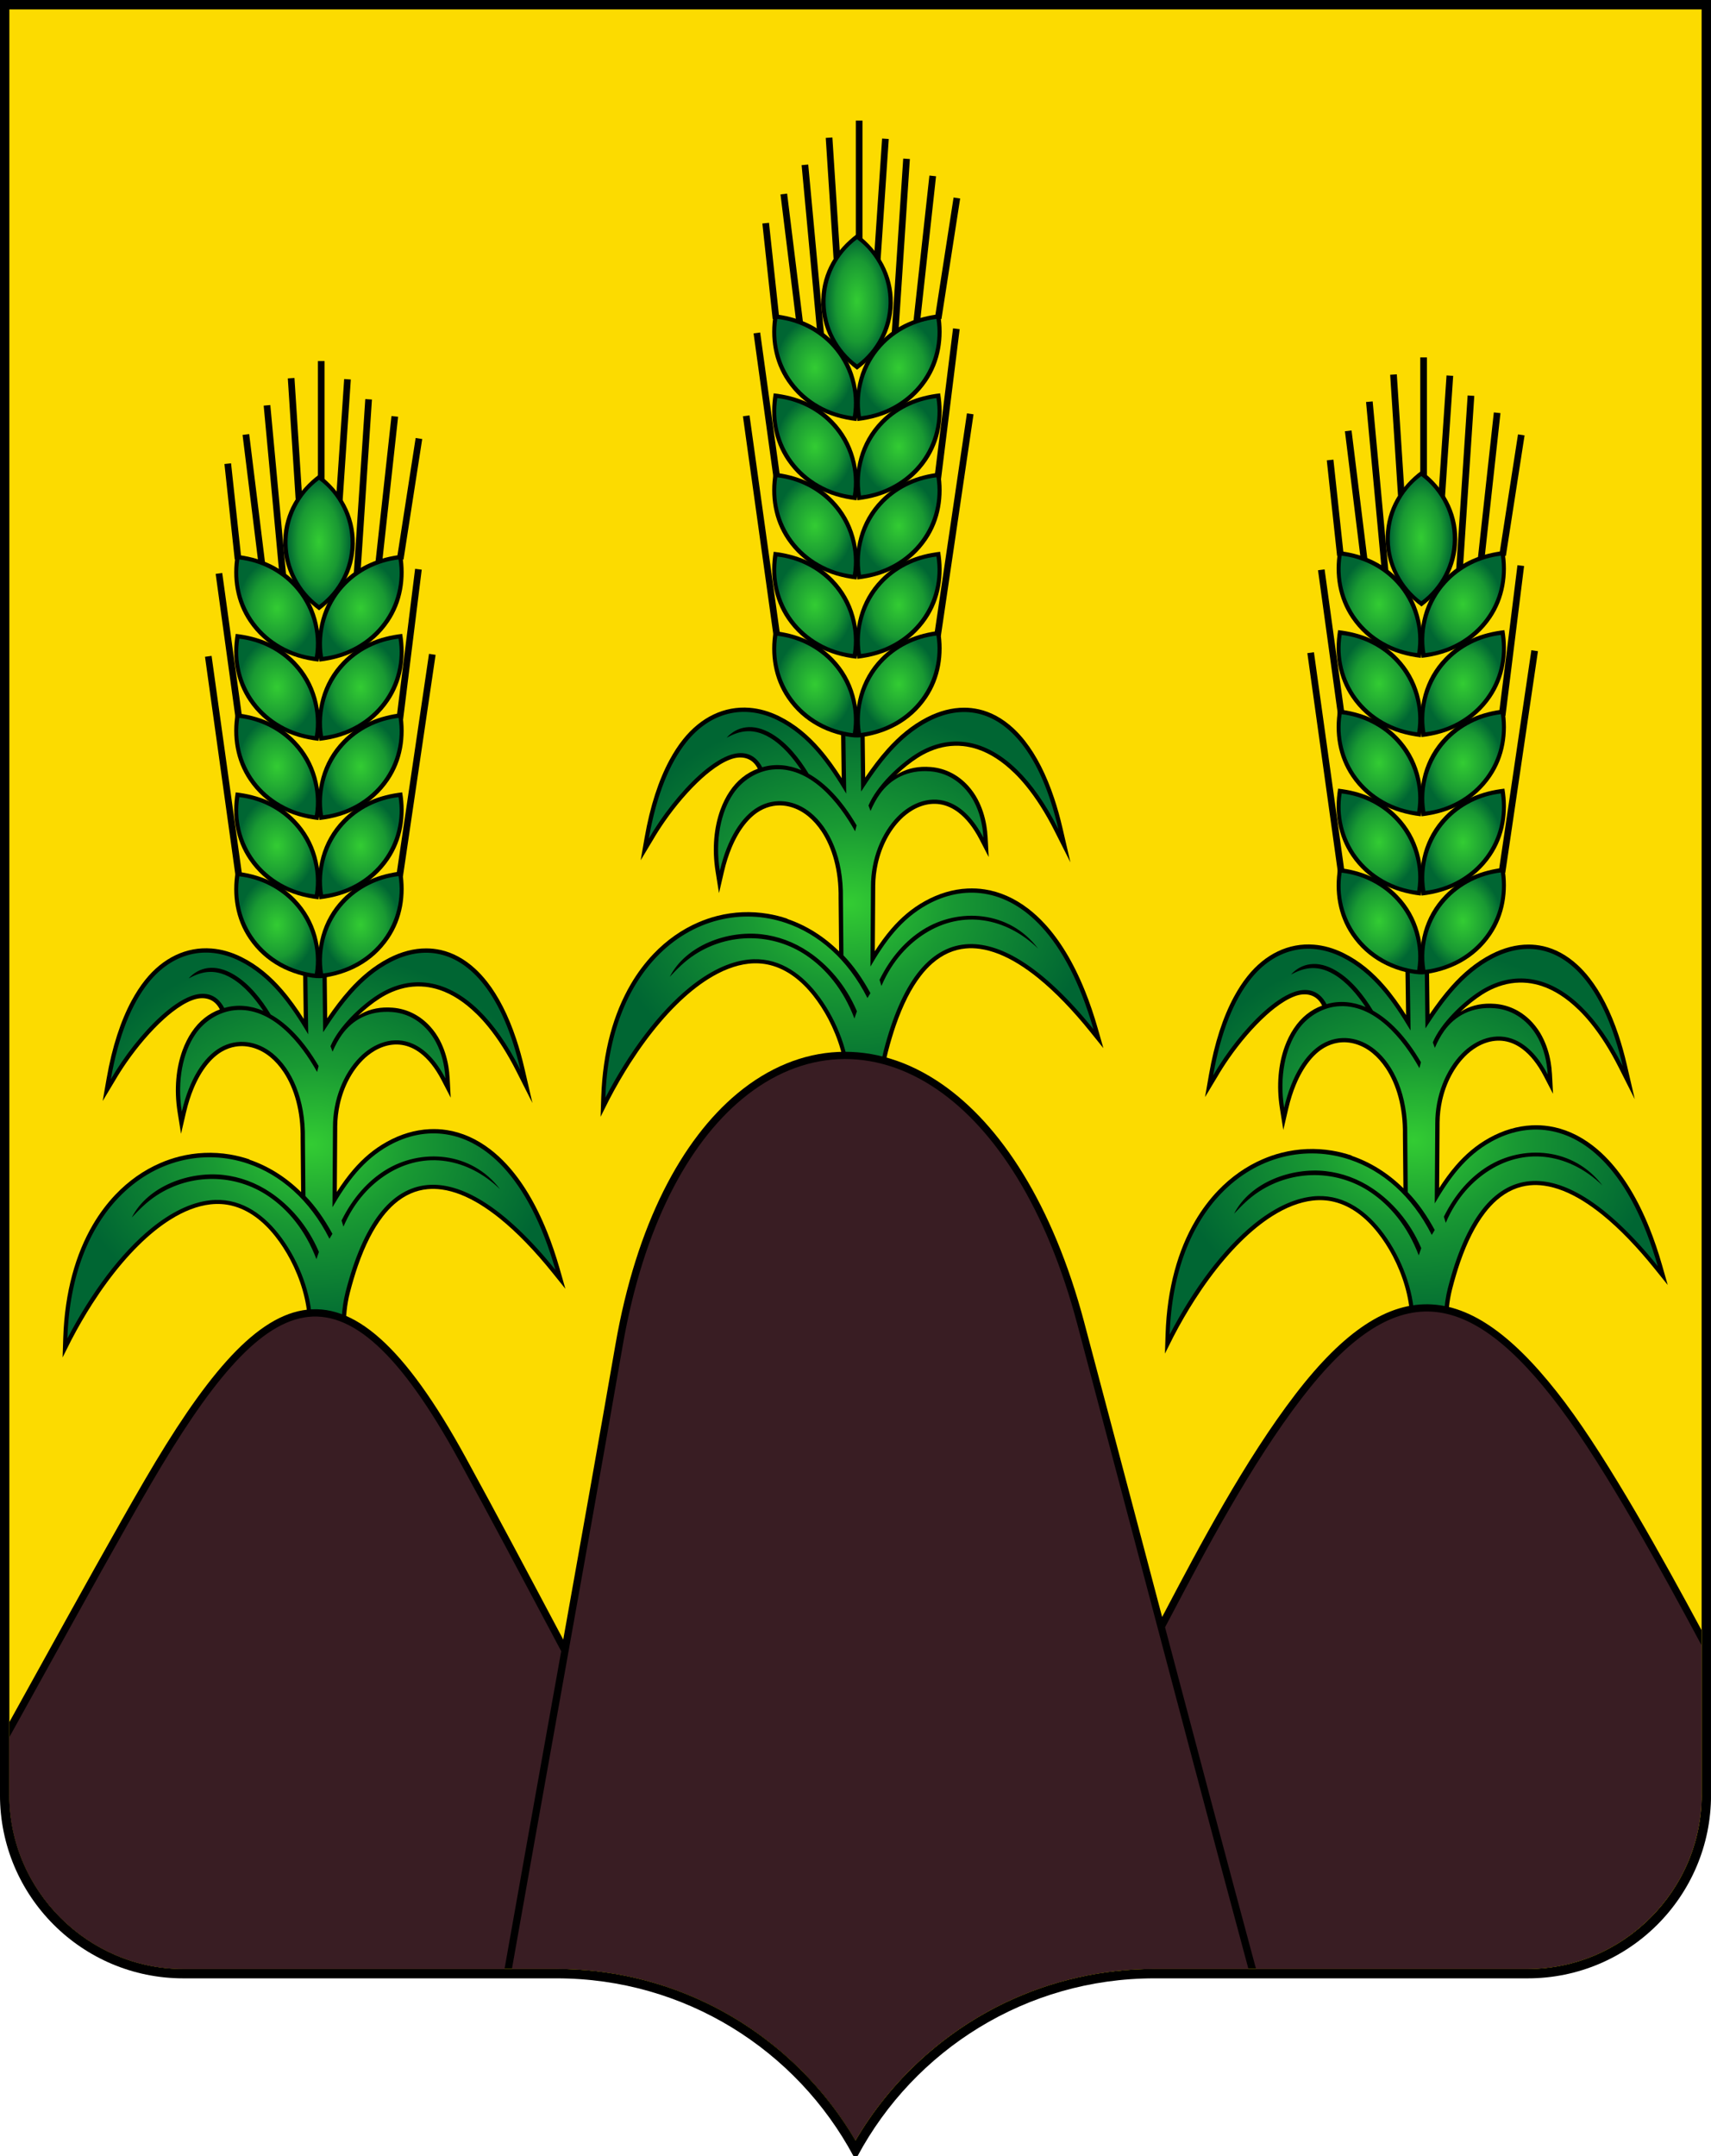 <svg xmlns="http://www.w3.org/2000/svg" xmlns:xlink="http://www.w3.org/1999/xlink" width="300" height="378" viewBox="0 0 84.667 106.68" fill-rule="evenodd"><defs><radialGradient xlink:href="#1" id="Q" gradientUnits="userSpaceOnUse" gradientTransform="matrix(1.02 0 0 .806-64.776-67.759)" cx="104.7" cy="139.54" r="11.838"/><radialGradient xlink:href="#0" id="P" gradientUnits="userSpaceOnUse" gradientTransform="matrix(1.02 0 0 2.025-64.776-220.14)" cx="78.978" cy="121.94" r="1.529"/><radialGradient xlink:href="#0" id="b" gradientUnits="userSpaceOnUse" gradientTransform="matrix(1.02 0 0 2.025-64.776-208.39)" cx="105.08" cy="110.26" r="1.529"/><radialGradient xlink:href="#0" id="O" gradientUnits="userSpaceOnUse" gradientTransform="matrix(1.02 0 0 1.278-64.776-133.82)" cx="81" cy="140.51" r="1.885"/><radialGradient xlink:href="#0" id="N" gradientUnits="userSpaceOnUse" gradientTransform="matrix(1.02 0 0 1.278-64.776-133.82)" cx="76.941" cy="140.52" r="1.885"/><radialGradient xlink:href="#0" id="K" gradientUnits="userSpaceOnUse" gradientTransform="matrix(1.02 0 0 1.278-64.776-130.83)" cx="76.941" cy="128.98" r="1.885"/><radialGradient xlink:href="#0" id="M" gradientUnits="userSpaceOnUse" gradientTransform="matrix(1.02 0 0 1.278-64.776-129.84)" cx="76.941" cy="125.14" r="1.885"/><radialGradient xlink:href="#0" id="L" gradientUnits="userSpaceOnUse" gradientTransform="matrix(1.02 0 0 1.278-64.776-129.84)" cx="81" cy="125.14" r="1.885"/><radialGradient xlink:href="#0" id="R" gradientUnits="userSpaceOnUse" gradientTransform="matrix(1.02 0 0 1.278-64.776-129.8)" cx="107.1" cy="124.99" r="1.885"/><radialGradient xlink:href="#0" id="S" gradientUnits="userSpaceOnUse" gradientTransform="matrix(1.02 0 0 1.278-64.776-129.8)" cx="103.04" cy="124.99" r="1.885"/><radialGradient xlink:href="#0" id="Y" gradientUnits="userSpaceOnUse" gradientTransform="matrix(1.02 0 0 1.278-64.776-126.81)" cx="103.04" cy="113.46" r="1.885"/><radialGradient xlink:href="#0" id="a" gradientUnits="userSpaceOnUse" gradientTransform="matrix(1.02 0 0 1.278-64.776-130.79)" cx="107.1" cy="128.83" r="1.885"/><radialGradient xlink:href="#0" id="Z" gradientUnits="userSpaceOnUse" gradientTransform="matrix(1.02 0 0 1.278-64.776-130.79)" cx="103.04" cy="128.84" r="1.885"/><radialGradient xlink:href="#0" id="X" gradientUnits="userSpaceOnUse" gradientTransform="matrix(1.02 0 0 1.278-64.776-126.81)" cx="107.1" cy="113.46" r="1.885"/><radialGradient xlink:href="#0" id="W" gradientUnits="userSpaceOnUse" gradientTransform="matrix(1.02 0 0 1.278-64.776-127.81)" cx="103.04" cy="117.3" r="1.885"/><radialGradient xlink:href="#0" id="T" gradientUnits="userSpaceOnUse" gradientTransform="matrix(1.02 0 0 1.278-64.776-128.8)" cx="107.1" cy="121.15" r="1.885"/><radialGradient xlink:href="#0" id="V" gradientUnits="userSpaceOnUse" gradientTransform="matrix(1.02 0 0 1.278-64.776-127.81)" cx="107.1" cy="117.3" r="1.885"/><radialGradient xlink:href="#0" id="U" gradientUnits="userSpaceOnUse" gradientTransform="matrix(1.02 0 0 1.278-64.776-128.81)" cx="103.04" cy="121.15" r="1.885"/><radialGradient xlink:href="#0" id="J" gradientUnits="userSpaceOnUse" gradientTransform="matrix(1.02 0 0 1.278-64.776-130.83)" cx="81" cy="128.98" r="1.885"/><radialGradient xlink:href="#0" id="I" gradientUnits="userSpaceOnUse" gradientTransform="matrix(1.02 0 0 1.278-64.776-131.83)" cx="76.941" cy="132.83" r="1.885"/><radialGradient xlink:href="#0" id="5" gradientUnits="userSpaceOnUse" gradientTransform="matrix(1.02 0 0 1.278-64.776-131.78)" cx="134.48" cy="132.65" r="1.885"/><radialGradient xlink:href="#0" id="7" gradientUnits="userSpaceOnUse" gradientTransform="matrix(1.02 0 0 1.278-64.776-130.78)" cx="134.48" cy="128.8" r="1.885"/><radialGradient xlink:href="#0" id="6" gradientUnits="userSpaceOnUse" gradientTransform="matrix(1.02 0 0 1.278-64.776-131.78)" cx="130.41" cy="132.65" r="1.885"/><radialGradient xlink:href="#0" id="4" gradientUnits="userSpaceOnUse" gradientTransform="matrix(1.02 0 0 1.278-64.776-132.77)" cx="130.41" cy="136.49" r="1.885"/><radialGradient xlink:href="#0" id="3" gradientUnits="userSpaceOnUse" gradientTransform="matrix(1.02 0 0 1.278-64.776-132.77)" cx="134.48" cy="136.49" r="1.885"/><radialGradient id="0" gradientUnits="userSpaceOnUse" cx="107.17" cy="128.83" r="5.03"><stop stop-color="#3c3"/><stop offset=".659" stop-color="#199933"/><stop offset="1" stop-color="#063"/></radialGradient><radialGradient xlink:href="#1" id="2" gradientUnits="userSpaceOnUse" gradientTransform="matrix(1.02 0 0 .806-64.776-65.31)" cx="132.08" cy="151.04" r="11.838"/><radialGradient id="1" gradientUnits="userSpaceOnUse" cx="105.18" cy="139.53" r="18.06"><stop stop-color="#3c3"/><stop offset=".412" stop-color="#199933"/><stop offset="1" stop-color="#063"/></radialGradient><radialGradient xlink:href="#0" id="8" gradientUnits="userSpaceOnUse" gradientTransform="matrix(1.02 0 0 1.278-64.776-130.78)" cx="130.41" cy="128.8" r="1.885"/><radialGradient xlink:href="#0" id="9" gradientUnits="userSpaceOnUse" gradientTransform="matrix(1.02 0 0 1.278-64.776-129.79)" cx="134.48" cy="124.95" r="1.885"/><radialGradient xlink:href="#0" id="F" gradientUnits="userSpaceOnUse" gradientTransform="matrix(1.02 0 0 1.278-64.776-132.82)" cx="81" cy="136.67" r="1.885"/><radialGradient xlink:href="#0" id="H" gradientUnits="userSpaceOnUse" gradientTransform="matrix(1.02 0 0 1.278-64.776-131.83)" cx="81" cy="132.83" r="1.885"/><radialGradient xlink:href="#0" id="G" gradientUnits="userSpaceOnUse" gradientTransform="matrix(1.02 0 0 1.278-64.776-132.82)" cx="76.941" cy="136.67" r="1.885"/><radialGradient xlink:href="#1" id="E" gradientUnits="userSpaceOnUse" gradientTransform="matrix(1.02 0 0 .806-64.776-65.27)" cx="78.61" cy="151.22" r="11.838"/><radialGradient xlink:href="#0" id="D" gradientUnits="userSpaceOnUse" gradientTransform="matrix(1.02 0 0 2.025-64.776-219.96)" cx="132.45" cy="121.76" r="1.529"/><radialGradient xlink:href="#0" id="A" gradientUnits="userSpaceOnUse" gradientTransform="matrix(1.02 0 0 1.278-64.776-129.79)" cx="130.41" cy="124.95" r="1.885"/><radialGradient xlink:href="#0" id="C" gradientUnits="userSpaceOnUse" gradientTransform="matrix(1.02 0 0 1.278-64.776-133.77)" cx="134.48" cy="140.33" r="1.885"/><radialGradient xlink:href="#0" id="B" gradientUnits="userSpaceOnUse" gradientTransform="matrix(1.02 0 0 1.278-64.776-133.77)" cx="130.41" cy="140.34" r="1.885"/></defs><path d="m62.58 51.09c.828 0 1.5.672 1.5 1.5v1.5c0 .828-.672 1.5-1.5 1.5h-1.5v-4.5h1.5m0 6c1.657 0 3-1.343 3-3v-1.5c0-1.657-1.343-3-3-3h-3v7.5h3m-6-7.5h1.5v7.5h-1.5v-7.5m-3 0h1.5v7.5h-1.5l-3-4.709v4.709h-1.5v-7.5h1.5l3 4.709v-4.709m-22.5 0h4.5v1.5h-3v1.5h3v1.5h-3v1.5h3v1.5h-4.5v-7.5m-6 0h1.5v6h3v1.5h-4.5v-7.5m15.75 6h1.5c1.242 0 2.25-1.01 2.25-2.25 0-1.242-1.027-2.245-2.25-2.25h-1.5v1.5h1.5c.414 0 .75.336.75.75 0 .414-.336.75-.75.75h-1.5v1.5m1.5-7.5c2.899 0 5.25 2.351 5.25 5.25 0 2.899-2.351 5.25-5.25 5.25-2.899 0-5.25-2.351-5.25-5.25 0-2.899 2.351-5.25 5.25-5.25m0 1.5c2.071 0 3.75 1.68 3.75 3.75 0 2.071-1.68 3.75-3.75 3.75-2.071 0-3.75-1.679-3.75-3.75 0-2.07 1.679-3.75 3.75-3.75" fill="#a90000"/><path d="m42.23 106.68c-2.806-5.231-8.329-8.79-14.684-8.79h-18.477c-5.01 0-9.07-4.06-9.07-9.07v-88.82h84.67v88.82c0 5.01-4.064 9.07-9.07 9.07h-18.477c-6.355 0-11.878 3.559-14.684 8.79h-.197"/><path d="m42.33 105.91c-1.737-2.97-4.37-5.383-7.478-6.851-2.214-1.046-4.689-1.631-7.302-1.631v-.002h-0v.002h-18.477v-.002h-0v.002c-4.72-0-8.611-3.889-8.612-8.604h.002v-88.36h83.74v88.36h.002c0 4.716-3.891 8.604-8.612 8.604v-.002h-0v.002h-18.477v-.002.002c-2.613 0-5.089.585-7.302 1.631-3.108 1.468-5.741 3.881-7.478 6.851" fill="#fcdb00"/><g fill-rule="nonzero"><path d="m38.961 45.47c.917.312 1.792.847 2.561 1.606l-.025-2.63v-.004c.021-1.377-.315-2.502-.838-3.296-.1-.152-.208-.292-.321-.42-.112-.126-.23-.24-.352-.34l-.008-.006c-.501-.407-1.109-.6-1.701-.503-.116.019-.23.048-.342.089-.11.04-.222.092-.335.158h-0c-.525.307-1.023.92-1.398 1.817-.076.181-.145.37-.207.565-.062.195-.12.406-.173.633l-.243 1.051-.169-1.065c-.183-1.148-.068-2.213.241-3.061.06-.165.129-.324.204-.474.077-.154.159-.295.246-.423l.002-.002c.365-.553.853-.932 1.396-1.127-.272-.563-.832-.67-1.378-.454l-.002 0c-.306.117-.636.32-.974.583-.07.054-.137.109-.202.163-.057.048-.125.108-.202.177-.649.585-1.303 1.354-1.858 2.152-.11.159-.215.316-.312.469-.096.151-.191.307-.284.468l-.002.002-.582.968.194-1.111c.277-1.59.704-2.865 1.234-3.847.105-.194.213-.376.323-.545.111-.17.227-.33.347-.48.876-1.097 2.038-1.659 3.288-1.561.242.019.488.063.735.133.246.07.493.165.74.287.806.398 1.461.964 2.026 1.616.391.452.739.943 1.062 1.448l-.035-2.448h1.167l.029 2.416c.334-.491.691-.971 1.089-1.415.557-.621 1.193-1.166 1.956-1.56.621-.32 1.247-.484 1.859-.482.123 0 .243.007.358.02.117.013.235.033.354.059h.002.002c.599.136 1.175.443 1.706.932.102.094.203.195.302.303.099.109.196.223.29.343l0.0.002c.551.703 1.037 1.638 1.431 2.819.077.231.15.469.218.712.07.249.135.504.196.767l.392 1.695-.784-1.553c-.448-.888-.925-1.632-1.42-2.237-.097-.119-.194-.231-.288-.334-.098-.108-.196-.209-.292-.302h-.002c-.591-.578-1.2-.966-1.812-1.171-.114-.038-.232-.071-.354-.097-.121-.026-.238-.046-.353-.058h-.002c-.552-.058-1.1.029-1.635.255-.107.046-.212.095-.313.149-.101.054-.205.115-.311.183l-.002.002c-.327.21-.699.503-1.052.839.058-.037.117-.072.179-.105.421-.224.922-.336 1.534-.286.742.06 1.38.411 1.854.936.092.102.177.209.256.322.078.112.15.231.216.356v.003c.198.375.342.807.422 1.283.015.092.028.186.039.283.001.094.018.191.024.292v.005l.052.971-.448-.864c-.32-.617-.68-1.056-1.057-1.343-.072-.055-.145-.104-.216-.147-.071-.043-.144-.081-.218-.114-.623-.281-1.267-.177-1.817.145-.107.063-.213.136-.317.217-.101.079-.198.166-.291.261v.002c-.521.531-.93 1.293-1.125 2.168-.038.171-.068.349-.09.534-.021.185-.033.371-.035.555v.068.002l-.021 3.18c.25-.389.518-.761.817-1.108.465-.539 1-1.01 1.673-1.38.662-.366 1.373-.583 2.097-.617.142-.007.284-.006.426 0.0.141.007.284.022.428.044h.002c.733.114 1.466.425 2.166.966.137.106.271.219.402.339.132.122.263.252.392.392l.002.002c.738.799 1.42 1.896 1.998 3.333.112.28.221.571.324.874.104.306.204.623.298.951l.285.997-.651-.807c-.854-1.059-1.72-1.963-2.572-2.655-.16-.13-.324-.255-.493-.376-.168-.12-.329-.228-.484-.324l-.003-.002c-.657-.405-1.298-.664-1.912-.749-.12-.017-.237-.026-.35-.03-.116-.003-.23 0-.343.011h-.003c-.584.054-1.137.29-1.647.736-.099.087-.198.183-.296.289-.098.105-.194.219-.287.341l-.002.003c-.459.598-.873 1.403-1.231 2.438-.067.194-.135.406-.203.636-.065.219-.129.449-.191.691-.077.303-.128.604-.158.898-.017.168-.029.334-.035.496h-1.886c-.035-.997-.358-2.073-.859-3.03-.11-.209-.229-.413-.356-.609-.128-.198-.261-.385-.399-.559l-.005-.006c-.574-.724-1.293-1.3-2.146-1.507-.163-.04-.332-.066-.508-.077-.175-.011-.355-.007-.54.014h-.002c-.653.074-1.324.339-1.992.76-.133.084-.265.173-.394.266-.13.094-.262.195-.393.301l-.002.002c-1.073.872-2.121 2.116-3.062 3.583-.184.287-.363.581-.537.882-.172.297-.342.607-.509.927l-.428.853.031-.956c.075-2.3.623-4.172 1.467-5.61.165-.281.341-.546.528-.794.188-.25.384-.482.588-.696l.004-.004c.659-.69 1.408-1.208 2.204-1.553.156-.068.313-.129.47-.183.16-.055.319-.102.477-.142.823-.209 1.673-.244 2.507-.105.163.027.325.061.485.101.16.04.32.087.479.141l.007.002z"/><path d="m42.41 18.295c-1.121-.832-1.808-2.087-1.769-3.474.039-1.36.721-2.462 1.768-3.245 1.096.813 1.783 2.037 1.77 3.399v.02c-.021 1.379-.709 2.507-1.769 3.299"/><path d="m43.568 32.578c-1.018 1.048-1.379 2.482-1.141 3.924 1.382-.159 2.627-.764 3.441-1.965.666-.981.847-2.159.654-3.327-1.125.13-2.138.526-2.955 1.368"/><path d="m41.24 32.59c1.018 1.048 1.379 2.482 1.141 3.924-1.382-.159-2.627-.764-3.441-1.965-.666-.981-.847-2.159-.654-3.327 1.125.13 2.138.526 2.955 1.368"/><path d="m41.24 16.909c1.018 1.048 1.379 2.482 1.141 3.924-1.382-.159-2.627-.764-3.441-1.965-.666-.981-.847-2.159-.654-3.327 1.125.13 2.138.526 2.955 1.368"/><path d="m43.568 16.909c-1.018 1.048-1.379 2.482-1.141 3.924 1.382-.159 2.627-.764 3.441-1.965.666-.981.847-2.159.654-3.327-1.125.13-2.138.526-2.955 1.368"/><path d="m41.24 20.83c1.018 1.048 1.379 2.482 1.141 3.924-1.382-.159-2.627-.764-3.441-1.965-.666-.981-.847-2.159-.654-3.327 1.125.13 2.138.526 2.955 1.368"/><path d="m43.568 20.83c-1.018 1.048-1.379 2.482-1.141 3.924 1.382-.159 2.627-.764 3.441-1.965.666-.981.847-2.159.654-3.327-1.125.13-2.138.526-2.955 1.368"/><path d="m41.24 24.749c1.018 1.048 1.379 2.482 1.141 3.924-1.382-.159-2.627-.764-3.441-1.965-.666-.981-.847-2.159-.654-3.327 1.125.13 2.138.526 2.955 1.368"/><path d="m43.568 24.749c-1.018 1.048-1.379 2.482-1.141 3.924 1.382-.159 2.627-.764 3.441-1.965.666-.981.847-2.159.654-3.327-1.125.13-2.138.526-2.955 1.368"/><path d="m41.24 28.67c1.018 1.048 1.379 2.482 1.141 3.924-1.382-.159-2.627-.764-3.441-1.965-.666-.981-.847-2.159-.654-3.327 1.125.13 2.138.526 2.955 1.368"/><path d="m43.568 28.67c-1.018 1.048-1.379 2.482-1.141 3.924 1.382-.159 2.627-.764 3.441-1.965.666-.981.847-2.159.654-3.327-1.125.13-2.138.526-2.955 1.368"/><path d="m38.28 31.489l-1.517-10.892.326-.045 1.517 10.892-.326.045m-.002-7.824l-.988-7.169.326-.044.988 7.169-.326.044m-.044-7.882l-.509-4.724.328-.035.509 4.724-.328.035m1.183.284l-.795-6.448.328-.04.795 6.448-.328.04m1.028.465l-.778-8.361.328-.03.777 8.361-.328.03m.804-3.735l-.387-5.974.329-.021.387 5.974-.329.021m1.102-.917v-5.914h.33v5.914h-.33m.891 1.035l.409-6.06.329.022-.409 6.06-.329-.022m.883 3.594l.571-8.662.329.021-.571 8.662-.329-.021m1.066-.51l.801-7.313.328.035-.801 7.313-.328-.035m1.072-.262l.925-5.964.325.05-.925 5.964-.325-.05m-.029 15.678l1.615-10.962.326.048-1.615 10.962-.326-.048m.006-7.756l.921-7.413.328.04-.921 7.413-.328-.04"/><path d="m42.41 18.03c.962-.714 1.542-1.84 1.56-3.04.018-1.227-.572-2.422-1.56-3.155-.993.737-1.578 1.921-1.559 3.154.018 1.197.605 2.331 1.559 3.04" fill="url(#b)"/><path d="m46.34 31.448c-1.036.119-2.02.61-2.718 1.383-.831.918-1.224 2.202-1.02 3.435 1.177-.135 2.278-.755 2.981-1.703.664-.893.937-2.024.756-3.114" fill="url(#a)"/><path d="m38.464 31.459c1.036.119 2.02.61 2.718 1.383.831.918 1.224 2.202 1.02 3.435-1.177-.135-2.278-.755-2.981-1.703-.663-.893-.937-2.024-.756-3.114" fill="url(#Z)"/><path d="m38.464 15.779c1.036.119 2.02.61 2.718 1.383.831.918 1.224 2.202 1.02 3.435-1.177-.135-2.278-.755-2.981-1.703-.663-.893-.937-2.024-.756-3.114" fill="url(#Y)"/><path d="m46.34 15.779c-1.036.119-2.02.61-2.718 1.383-.831.918-1.224 2.202-1.02 3.435 1.177-.135 2.278-.755 2.981-1.703.664-.893.937-2.024.756-3.114" fill="url(#X)"/><path d="m38.464 19.698c1.036.119 2.02.61 2.718 1.383.831.918 1.224 2.202 1.02 3.435-1.177-.135-2.278-.755-2.981-1.703-.663-.893-.937-2.024-.756-3.114" fill="url(#W)"/><path d="m46.34 19.698c-1.036.119-2.02.61-2.718 1.383-.831.918-1.224 2.202-1.02 3.435 1.177-.135 2.278-.755 2.981-1.703.664-.893.937-2.024.756-3.114" fill="url(#V)"/><path d="m38.464 23.618c1.036.119 2.02.61 2.718 1.383.831.917 1.224 2.202 1.02 3.435-1.177-.135-2.278-.755-2.981-1.703-.663-.893-.937-2.024-.756-3.114" fill="url(#U)"/><path d="m46.34 23.618c-1.036.119-2.02.61-2.718 1.383-.831.917-1.224 2.202-1.02 3.435 1.177-.135 2.278-.755 2.981-1.703.664-.893.937-2.024.756-3.114" fill="url(#T)"/><path d="m38.464 27.539c1.036.119 2.02.61 2.718 1.383.831.918 1.224 2.202 1.02 3.435-1.177-.135-2.278-.755-2.981-1.703-.663-.893-.937-2.024-.756-3.114" fill="url(#S)"/><path d="m46.34 27.539c-1.036.119-2.02.61-2.718 1.383-.831.918-1.224 2.202-1.02 3.435 1.177-.135 2.278-.755 2.981-1.703.664-.893.937-2.024.756-3.114" fill="url(#R)"/><path d="m42.923 49.38c-.98-1.937-2.44-3.171-4.03-3.712-1.094-.372-2.252-.416-3.357-.135-1.107.281-2.163.889-3.051 1.819-1.428 1.494-2.427 3.82-2.529 6.966 1.186-2.273 2.647-4.228 4.163-5.459.957-.777 1.938-1.268 2.892-1.376 1.412-.159 2.549.597 3.384 1.65.908 1.145 1.556 2.705 1.654 4.141h1.485c.025-.408.082-.834.19-1.256.443-1.73 1.01-2.987 1.662-3.842.701-.913 1.507-1.37 2.381-1.45.865-.08 1.789.213 2.737.798 1.182.73 2.407 1.918 3.605 3.403-.672-2.337-1.569-3.989-2.572-5.075-.893-.967-1.868-1.483-2.839-1.634-.969-.151-1.938.06-2.82.548-1.287.712-2.085 1.827-2.805 3.06l.025-3.936c-.005-1.408.534-2.682 1.311-3.475.7-.713 1.7-1.101 2.66-.668.574.259 1.127.802 1.593 1.7-.036-.679-.199-1.279-.46-1.775-.436-.829-1.205-1.428-2.157-1.505-1.14-.092-1.975.379-2.506 1.122-.174.243-.333.537-.461.839l-.101-.271c.391-.947 1.492-1.998 2.311-2.524.77-.496 1.581-.708 2.397-.621.896.095 1.794.55 2.649 1.386.718.702 1.407 1.674 2.04 2.929-.434-1.872-1.06-3.265-1.806-4.217-.654-.835-1.398-1.327-2.182-1.504-.782-.176-1.609-.039-2.43.384-1.477.761-2.465 2.115-3.343 3.474l-.032-2.682c-.139.019-.407.013-.747-.059l.041 2.844c-.863-1.439-1.847-2.865-3.401-3.633-1.681-.831-3.353-.362-4.506 1.082-.822 1.029-1.483 2.601-1.862 4.777.651-1.125 1.579-2.314 2.495-3.14.496-.447.992-.791 1.445-.965.625-.241 1.277-.173 1.672.577.641-.194 1.321-.119 1.933.142-.414-.612-.918-1.228-1.562-1.613-.932-.557-1.629-.258-2.133.008.508-.561 1.309-.745 2.241-.188.768.459 1.357 1.218 1.819 1.972.81.453 1.63 1.28 2.372 2.553l-.075.293c-.796-1.429-2.239-3.249-4.095-3.055-.771.08-1.51.552-1.94 1.205-.596.881-.904 2.265-.659 3.809.378-1.622 1.095-2.693 1.877-3.15.866-.506 1.859-.343 2.619.275.935.761 1.627 2.244 1.596 4.227l.025 2.826c.503.52.945 1.156 1.335 1.871l-.144.24m-.647 1.015c-.55-1.449-1.422-2.471-2.375-3.117-1.656-1.123-3.834-1.14-5.52-.045-.532.345-.886.726-1.243 1.101.807-1.575 2.862-2.296 4.536-2.106.802.091 1.607.376 2.345.877.918.622 1.816 1.602 2.38 2.932l-.123.358m1.244-1.913c.568-1.151 1.322-1.958 2.141-2.474 1.775-1.119 4.293-.945 5.701.925-1.569-1.522-3.711-1.931-5.589-.747-.788.497-1.61 1.314-2.16 2.6l-.093-.303" fill="url(#Q)"/><path d="m12.339 57.38c.917.312 1.792.847 2.561 1.606l-.024-2.63v-.004c.021-1.377-.315-2.502-.838-3.296-.1-.152-.208-.292-.321-.42-.112-.126-.23-.24-.352-.34l-.008-.006c-.501-.407-1.109-.6-1.701-.503-.116.019-.23.048-.342.089-.11.04-.222.092-.335.158h-0c-.525.307-1.023.92-1.398 1.817-.076.181-.145.37-.207.565-.062.195-.12.406-.173.633l-.243 1.051-.169-1.065c-.183-1.148-.068-2.213.241-3.061.06-.165.129-.324.204-.474.077-.154.159-.295.246-.423l.002-.002c.365-.553.853-.932 1.396-1.127-.272-.563-.832-.67-1.378-.454l-.002 0c-.306.117-.636.32-.974.583-.07.054-.137.109-.202.163-.057.048-.125.108-.202.177-.649.585-1.303 1.354-1.858 2.152-.11.159-.215.316-.312.469-.096.151-.191.307-.284.468l-.002.002-.582.968.194-1.111c.277-1.59.704-2.865 1.234-3.847.105-.194.213-.376.323-.545.111-.17.227-.33.347-.48.876-1.097 2.038-1.659 3.288-1.561.242.019.488.063.735.133.246.07.493.165.74.287.806.398 1.461.964 2.026 1.616.391.452.739.943 1.062 1.448l-.035-2.448h1.167l.028 2.416c.334-.491.691-.971 1.089-1.415.557-.621 1.193-1.166 1.956-1.56.621-.32 1.247-.484 1.859-.482.123 0 .243.007.358.02.117.013.235.033.354.059h.002.002c.599.136 1.175.443 1.706.932.102.094.203.195.302.303.099.109.196.223.29.343h0c.551.704 1.037 1.639 1.431 2.819.077.231.15.469.218.712.07.249.135.504.196.767l.392 1.695-.784-1.553c-.448-.888-.925-1.632-1.42-2.237-.098-.119-.194-.231-.288-.334-.098-.108-.196-.209-.292-.302h-.002c-.591-.578-1.2-.966-1.812-1.171-.114-.038-.232-.071-.354-.097-.121-.026-.238-.046-.353-.058h-.002c-.552-.058-1.1.029-1.635.255-.107.046-.212.095-.313.149-.101.054-.205.115-.311.183l-.002.002c-.327.21-.699.503-1.052.839.058-.037.117-.072.179-.105.421-.224.922-.336 1.534-.286.742.06 1.38.411 1.854.936.092.102.177.209.256.322.078.112.15.231.216.356l0.0.003c.198.375.342.807.422 1.283.015.092.028.186.039.283.001.094.018.191.024.292v.005l.052.971-.448-.864c-.32-.617-.68-1.056-1.057-1.343-.072-.055-.145-.104-.216-.147-.071-.043-.144-.081-.218-.114-.623-.281-1.267-.177-1.817.145-.107.063-.213.136-.317.217-.101.079-.198.166-.291.261v.002c-.521.531-.93 1.293-1.125 2.168-.038.171-.068.349-.09.534-.021.185-.033.371-.035.555v.068.002l-.021 3.18c.25-.389.518-.761.817-1.108.465-.539 1-1.01 1.673-1.38.662-.366 1.373-.583 2.097-.617.142-.007.284-.006.426 0.0.141.007.284.022.428.044h.002c.733.114 1.466.425 2.166.966.137.106.271.219.402.339.132.122.263.252.392.392l.002.002c.738.799 1.42 1.896 1.998 3.333.112.28.221.571.324.874.104.306.204.623.298.951l.285.997-.651-.807c-.854-1.059-1.72-1.963-2.572-2.655-.16-.13-.324-.255-.493-.376-.168-.12-.329-.228-.484-.324l-.003-.002c-.657-.405-1.298-.664-1.912-.749-.12-.017-.237-.026-.35-.03-.116-.003-.23 0-.343.011h-.003c-.584.054-1.137.29-1.647.736-.099.087-.198.183-.296.289-.098.105-.194.219-.287.341l-.002.003c-.459.598-.873 1.403-1.231 2.438-.067.194-.135.406-.203.636-.065.219-.129.449-.191.691-.077.303-.128.604-.158.898-.017.168-.029.334-.035.496h-1.886c-.035-.997-.358-2.073-.859-3.03-.11-.209-.229-.413-.356-.609-.128-.198-.261-.385-.399-.559l-.005-.006c-.574-.724-1.293-1.3-2.146-1.507-.163-.04-.332-.066-.508-.077-.175-.011-.355-.007-.54.014h-.002c-.653.074-1.324.339-1.992.76-.133.084-.265.173-.394.266-.13.094-.262.195-.393.301l-.002.002c-1.073.872-2.121 2.116-3.062 3.583-.184.287-.363.581-.537.882-.172.297-.342.607-.509.927l-.428.853.031-.956c.075-2.3.623-4.172 1.467-5.61.165-.281.341-.546.528-.794.188-.25.384-.482.588-.696l.004-.004c.659-.69 1.408-1.208 2.204-1.553.156-.068.313-.129.47-.183.16-.055.319-.102.477-.142.823-.209 1.673-.244 2.507-.105.163.027.325.061.485.101.16.04.32.087.479.141l.007.002z"/><path d="m15.788 30.2c-1.121-.832-1.808-2.087-1.769-3.474.039-1.36.722-2.462 1.768-3.245 1.096.813 1.783 2.037 1.77 3.399v.02c-.021 1.379-.709 2.507-1.769 3.299"/><path d="m16.947 44.48c-1.018 1.048-1.379 2.482-1.141 3.924 1.382-.159 2.627-.764 3.441-1.965.666-.981.847-2.159.654-3.327-1.125.13-2.138.526-2.955 1.368"/><path d="m14.619 44.493c1.018 1.048 1.379 2.482 1.141 3.924-1.382-.159-2.627-.764-3.441-1.965-.666-.981-.847-2.159-.654-3.327 1.125.13 2.138.526 2.955 1.368"/><path d="m14.619 28.813c1.018 1.048 1.379 2.482 1.141 3.924-1.382-.159-2.627-.764-3.441-1.965-.666-.981-.847-2.159-.654-3.327 1.125.13 2.138.526 2.955 1.368"/><path d="m16.947 28.813c-1.018 1.048-1.379 2.482-1.141 3.924 1.382-.159 2.627-.764 3.441-1.965.666-.981.847-2.159.654-3.327-1.125.13-2.138.526-2.955 1.368"/><path d="m14.619 32.733c1.018 1.048 1.379 2.482 1.141 3.924-1.382-.159-2.627-.764-3.441-1.965-.666-.981-.847-2.159-.654-3.327 1.125.13 2.138.526 2.955 1.368"/><path d="m16.947 32.733c-1.018 1.048-1.379 2.482-1.141 3.924 1.382-.159 2.627-.764 3.441-1.965.666-.981.847-2.159.654-3.327-1.125.13-2.138.526-2.955 1.368"/><path d="m14.619 36.653c1.018 1.048 1.379 2.482 1.141 3.924-1.382-.159-2.627-.764-3.441-1.965-.666-.981-.847-2.159-.654-3.327 1.125.13 2.138.526 2.955 1.368"/><path d="m16.947 36.653c-1.018 1.048-1.379 2.482-1.141 3.924 1.382-.159 2.627-.764 3.441-1.965.666-.981.847-2.159.654-3.327-1.125.13-2.138.526-2.955 1.368"/><path d="m14.619 40.574c1.018 1.048 1.379 2.482 1.141 3.924-1.382-.159-2.627-.764-3.441-1.965-.666-.981-.847-2.159-.654-3.327 1.125.13 2.138.526 2.955 1.368"/><path d="m16.947 40.574c-1.018 1.048-1.379 2.482-1.141 3.924 1.382-.159 2.627-.764 3.441-1.965.666-.981.847-2.159.654-3.327-1.125.13-2.138.526-2.955 1.368"/><path d="m11.661 43.39l-1.517-10.892.326-.045 1.517 10.892-.326.045m-.002-7.825l-.988-7.169.326-.044.988 7.169-.326.044m-.044-7.882l-.509-4.724.328-.035.509 4.724-.328.035m1.183.284l-.795-6.448.328-.04.795 6.448-.328.04m1.028.465l-.778-8.361.328-.03.777 8.361-.328.03m.804-3.735l-.387-5.974.329-.021.387 5.974-.329.021m1.102-.917v-5.914h.33v5.914h-.33m.891 1.035l.409-6.06.329.022-.409 6.06-.329-.022m.883 3.594l.571-8.662.329.021-.571 8.662-.329-.021m1.066-.51l.801-7.313.328.035-.801 7.313-.328-.035m1.072-.262l.925-5.964.325.05-.925 5.964-.325-.05m-.029 15.678l1.615-10.962.326.048-1.615 10.962-.326-.048m.006-7.756l.921-7.413.328.04-.921 7.413-.328-.04"/><path d="m15.788 29.937c.962-.714 1.542-1.84 1.56-3.04.018-1.227-.572-2.422-1.56-3.155-.993.737-1.578 1.921-1.559 3.154.018 1.197.604 2.331 1.559 3.04" fill="url(#P)"/><path d="m19.723 43.35c-1.036.119-2.02.61-2.718 1.383-.831.918-1.224 2.202-1.02 3.435 1.177-.135 2.278-.755 2.981-1.703.664-.893.937-2.024.756-3.114" fill="url(#O)"/><path d="m11.842 43.36c1.036.119 2.02.61 2.718 1.383.831.918 1.224 2.202 1.02 3.435-1.177-.135-2.278-.755-2.981-1.703-.663-.893-.937-2.024-.756-3.114" fill="url(#N)"/><path d="m11.842 27.682c1.036.119 2.02.61 2.718 1.383.831.918 1.224 2.202 1.02 3.435-1.177-.135-2.278-.755-2.981-1.703-.663-.893-.937-2.024-.756-3.114" fill="url(#M)"/><path d="m19.723 27.682c-1.036.119-2.02.61-2.718 1.383-.831.918-1.224 2.202-1.02 3.435 1.177-.135 2.278-.755 2.981-1.703.664-.893.937-2.024.756-3.114" fill="url(#L)"/><path d="m11.842 31.602c1.036.119 2.02.61 2.718 1.383.831.918 1.224 2.202 1.02 3.435-1.177-.135-2.278-.755-2.981-1.703-.663-.893-.937-2.024-.756-3.114" fill="url(#K)"/><path d="m19.723 31.602c-1.036.119-2.02.61-2.718 1.383-.831.918-1.224 2.202-1.02 3.435 1.177-.135 2.278-.755 2.981-1.703.664-.893.937-2.024.756-3.114" fill="url(#J)"/><path d="m11.842 35.522c1.036.119 2.02.61 2.718 1.383.831.917 1.224 2.202 1.02 3.435-1.177-.135-2.278-.755-2.981-1.703-.663-.893-.937-2.024-.756-3.114" fill="url(#I)"/><path d="m19.723 35.522c-1.036.119-2.02.61-2.718 1.383-.831.917-1.224 2.202-1.02 3.435 1.177-.135 2.278-.755 2.981-1.703.664-.893.937-2.024.756-3.114" fill="url(#H)"/><path d="m11.842 39.442c1.036.119 2.02.61 2.718 1.383.831.918 1.224 2.202 1.02 3.435-1.177-.135-2.278-.755-2.981-1.703-.663-.893-.937-2.024-.756-3.114" fill="url(#G)"/><path d="m19.723 39.442c-1.036.119-2.02.61-2.718 1.383-.831.918-1.224 2.202-1.02 3.435 1.177-.135 2.278-.755 2.981-1.703.664-.893.937-2.024.756-3.114" fill="url(#F)"/><path d="m16.301 61.29c-.98-1.937-2.44-3.171-4.03-3.712-1.094-.372-2.252-.416-3.357-.135-1.107.281-2.163.889-3.051 1.819-1.428 1.494-2.427 3.82-2.529 6.966 1.186-2.273 2.647-4.228 4.163-5.459.957-.777 1.938-1.268 2.892-1.376 1.412-.159 2.549.597 3.384 1.65.908 1.145 1.556 2.705 1.654 4.141h1.485c.025-.408.082-.834.19-1.256.443-1.73 1.01-2.987 1.662-3.842.701-.913 1.507-1.37 2.381-1.45.865-.08 1.789.213 2.737.798 1.182.73 2.407 1.918 3.605 3.403-.672-2.337-1.569-3.989-2.572-5.075-.893-.967-1.868-1.483-2.839-1.634-.969-.151-1.938.06-2.82.548-1.287.712-2.085 1.827-2.805 3.06l.025-3.936c-.006-1.408.534-2.682 1.311-3.475.7-.713 1.7-1.101 2.66-.668.574.259 1.127.802 1.593 1.7-.036-.679-.199-1.279-.46-1.775-.436-.829-1.205-1.428-2.157-1.505-1.14-.092-1.975.379-2.506 1.122-.174.243-.333.537-.461.839l-.101-.271c.391-.947 1.492-1.998 2.311-2.524.77-.496 1.581-.708 2.397-.621.896.095 1.794.55 2.649 1.386.718.702 1.407 1.674 2.04 2.929-.434-1.872-1.06-3.265-1.806-4.217-.654-.835-1.398-1.327-2.182-1.504-.782-.176-1.609-.039-2.43.384-1.477.761-2.465 2.115-3.343 3.474l-.032-2.682c-.139.019-.407.013-.747-.059l.041 2.844c-.863-1.439-1.847-2.865-3.401-3.633-1.681-.831-3.353-.362-4.506 1.082-.822 1.029-1.483 2.601-1.862 4.777.651-1.125 1.579-2.314 2.495-3.14.496-.447.992-.791 1.445-.965.625-.241 1.277-.173 1.672.577.641-.194 1.321-.119 1.933.142-.414-.612-.918-1.228-1.562-1.613-.932-.557-1.629-.258-2.133.008.508-.561 1.309-.745 2.241-.188.768.459 1.357 1.218 1.819 1.972.81.453 1.63 1.28 2.372 2.553l-.075.293c-.796-1.429-2.239-3.249-4.095-3.055-.771.08-1.51.552-1.94 1.205-.596.881-.904 2.265-.659 3.809.378-1.622 1.095-2.693 1.877-3.15.866-.506 1.859-.343 2.619.275.935.761 1.627 2.244 1.596 4.227l.025 2.826c.503.52.945 1.156 1.335 1.871l-.144.24m-.647 1.015c-.55-1.449-1.422-2.471-2.375-3.117-1.656-1.123-3.834-1.14-5.52-.045-.532.346-.886.726-1.243 1.101.807-1.575 2.862-2.296 4.536-2.106.802.091 1.607.376 2.345.877.918.622 1.816 1.602 2.38 2.932l-.123.358m1.244-1.913c.568-1.151 1.322-1.958 2.141-2.474 1.775-1.119 4.293-.945 5.701.925-1.569-1.522-3.711-1.931-5.589-.747-.788.497-1.61 1.314-2.16 2.6l-.093-.303" fill="url(#E)"/><path d="m66.885 57.19c.917.312 1.792.847 2.561 1.606l-.025-2.63v-.004c.021-1.377-.315-2.502-.838-3.296-.1-.152-.208-.292-.321-.42-.112-.126-.23-.24-.352-.34l-.007-.006c-.501-.407-1.109-.6-1.701-.503-.116.019-.23.048-.342.089-.11.04-.222.092-.335.158h-0c-.525.307-1.023.92-1.398 1.817-.076.181-.145.37-.207.565-.062.195-.12.406-.173.633l-.243 1.051-.169-1.065c-.183-1.148-.068-2.213.241-3.061.06-.165.129-.324.204-.474.077-.154.159-.295.246-.423l.002-.002c.365-.553.853-.932 1.396-1.127-.272-.563-.832-.67-1.378-.454l-0.0 0c-.306.117-.636.32-.974.583-.07.054-.137.109-.202.163-.057.048-.125.108-.202.177-.649.585-1.303 1.354-1.858 2.152-.11.159-.215.316-.312.469-.096.151-.191.307-.284.468l-.002.002-.582.968.194-1.111c.277-1.59.704-2.865 1.234-3.847.105-.194.213-.376.323-.545.111-.17.227-.33.347-.48.876-1.097 2.038-1.659 3.288-1.561.242.019.488.063.735.133.246.07.493.165.74.287.806.398 1.461.964 2.026 1.616.391.452.739.943 1.062 1.448l-.035-2.448h1.167l.028 2.416c.334-.491.691-.971 1.089-1.415.557-.621 1.193-1.166 1.956-1.56.621-.32 1.247-.484 1.859-.482.123 0 .243.007.358.02.117.013.235.033.354.059h.002.002c.599.136 1.175.443 1.706.932.102.094.203.195.302.303.1.109.196.223.29.343h0c.551.704 1.037 1.639 1.431 2.819.077.231.15.469.218.712.07.249.135.504.196.767l.392 1.695-.784-1.553c-.448-.888-.925-1.632-1.42-2.237-.097-.119-.194-.231-.288-.334-.098-.108-.196-.209-.292-.302h-.002c-.591-.578-1.2-.966-1.812-1.171-.114-.038-.232-.071-.354-.097-.121-.026-.238-.046-.353-.058h-.002c-.552-.058-1.1.029-1.635.255-.107.045-.212.095-.313.149-.101.054-.205.115-.311.183l-.002.002c-.327.21-.699.503-1.052.839.058-.037.117-.072.179-.105.421-.224.922-.336 1.534-.286.742.06 1.38.411 1.854.936.092.102.177.209.256.322.078.112.15.231.216.356l0.0.003c.198.375.342.807.422 1.283.015.092.028.186.039.283.001.094.018.191.024.292v.005l.052.971-.448-.864c-.32-.617-.68-1.056-1.057-1.343-.072-.055-.145-.104-.216-.147-.071-.043-.144-.081-.218-.114-.623-.281-1.267-.177-1.817.145-.107.063-.213.136-.317.217-.101.079-.198.166-.291.261v.002c-.521.531-.93 1.293-1.125 2.168-.038.171-.068.349-.09.534-.021.185-.034.371-.035.555v.068.002l-.021 3.18c.25-.389.518-.761.817-1.108.465-.539 1-1.01 1.673-1.38.662-.366 1.373-.583 2.097-.617.142-.007.284-.006.426 0.0.141.007.284.022.428.044h.002c.733.114 1.466.425 2.166.966.137.106.271.219.402.339.132.122.263.252.392.392l.002.002c.738.799 1.42 1.896 1.998 3.333.112.28.221.571.324.874.104.306.204.623.298.951l.285.997-.651-.807c-.854-1.059-1.72-1.963-2.572-2.655-.16-.13-.324-.255-.493-.376-.168-.12-.329-.228-.484-.324l-.003-.002c-.657-.405-1.298-.664-1.912-.749-.12-.017-.237-.026-.35-.03-.116-.003-.23 0-.343.011h-.003c-.584.054-1.137.29-1.647.736-.099.087-.198.183-.296.289-.098.105-.194.219-.287.341l-.002.003c-.459.598-.873 1.403-1.231 2.438-.067.194-.135.406-.203.636-.065.219-.129.449-.191.691-.077.303-.128.604-.158.898-.017.168-.029.334-.035.496h-1.886c-.035-.997-.358-2.073-.859-3.03-.11-.209-.229-.413-.356-.609-.128-.198-.261-.385-.399-.558l-.005-.006c-.574-.724-1.293-1.3-2.146-1.507-.163-.04-.332-.066-.508-.077-.175-.011-.355-.007-.54.014h-.002c-.653.074-1.324.339-1.992.76-.133.084-.264.173-.394.266-.13.094-.262.195-.393.301l-.002.002c-1.073.872-2.121 2.116-3.062 3.583-.184.287-.363.581-.537.882-.172.297-.342.607-.509.927l-.428.853.031-.956c.075-2.3.623-4.172 1.467-5.61.165-.281.341-.546.528-.794.188-.25.384-.482.588-.696l.004-.004c.659-.69 1.408-1.208 2.204-1.553.156-.068.313-.129.47-.183.16-.055.319-.102.477-.142.823-.209 1.673-.244 2.507-.105.163.027.325.061.485.101.16.04.32.087.479.141l.007.002z"/><path d="m70.34 30.01c-1.121-.832-1.808-2.087-1.769-3.474.039-1.36.722-2.462 1.768-3.245 1.096.813 1.783 2.037 1.77 3.399v.02c-.021 1.379-.709 2.507-1.769 3.299"/><path d="m71.49 44.3c-1.018 1.048-1.379 2.482-1.141 3.924 1.382-.159 2.627-.764 3.441-1.965.666-.981.847-2.159.654-3.327-1.125.13-2.138.526-2.955 1.368"/><path d="m69.17 44.31c1.018 1.048 1.379 2.482 1.141 3.924-1.382-.159-2.627-.764-3.441-1.965-.666-.981-.847-2.159-.654-3.327 1.125.13 2.138.526 2.955 1.368"/><path d="m69.17 28.627c1.018 1.048 1.379 2.482 1.141 3.924-1.382-.159-2.627-.764-3.441-1.965-.666-.981-.847-2.159-.654-3.327 1.125.13 2.138.526 2.955 1.368"/><path d="m71.49 28.627c-1.018 1.048-1.379 2.482-1.141 3.924 1.382-.159 2.627-.764 3.441-1.965.666-.981.847-2.159.654-3.327-1.125.13-2.138.526-2.955 1.368"/><path d="m69.17 32.547c1.018 1.048 1.379 2.482 1.141 3.924-1.382-.159-2.627-.764-3.441-1.965-.666-.981-.847-2.159-.654-3.327 1.125.13 2.138.526 2.955 1.368"/><path d="m71.49 32.547c-1.018 1.048-1.379 2.482-1.141 3.924 1.382-.159 2.627-.764 3.441-1.965.666-.981.847-2.159.654-3.327-1.125.13-2.138.526-2.955 1.368"/><path d="m69.17 36.467c1.018 1.048 1.379 2.482 1.141 3.924-1.382-.159-2.627-.764-3.441-1.965-.666-.981-.847-2.159-.654-3.327 1.125.13 2.138.526 2.955 1.368"/><path d="m71.49 36.467c-1.018 1.048-1.379 2.482-1.141 3.924 1.382-.159 2.627-.764 3.441-1.965.666-.981.847-2.159.654-3.327-1.125.13-2.138.526-2.955 1.368"/><path d="m69.17 40.39c1.018 1.048 1.379 2.482 1.141 3.924-1.382-.159-2.627-.764-3.441-1.965-.666-.981-.847-2.159-.654-3.327 1.125.13 2.138.526 2.955 1.368"/><path d="m71.49 40.39c-1.018 1.048-1.379 2.482-1.141 3.924 1.382-.159 2.627-.764 3.441-1.965.666-.981.847-2.159.654-3.327-1.125.13-2.138.526-2.955 1.368"/><path d="m66.21 43.21l-1.517-10.892.326-.045 1.517 10.892-.326.045m-.002-7.825l-.988-7.169.326-.044.988 7.169-.326.044m-.044-7.882l-.509-4.724.328-.035.509 4.724-.328.035m1.183.284l-.795-6.448.328-.04.795 6.448-.328.04m1.028.465l-.778-8.361.328-.03.777 8.361-.328.03m.804-3.735l-.387-5.974.329-.021.387 5.974-.329.021m1.102-.917v-5.914h.33v5.914h-.33m.891 1.035l.409-6.06.329.022-.409 6.06-.329-.022m.883 3.594l.571-8.662.329.021-.571 8.662-.329-.021m1.066-.51l.801-7.313.328.035-.801 7.313-.328-.035m1.072-.262l.925-5.964.325.05-.925 5.964-.325-.05m-.029 15.678l1.615-10.962.326.048-1.615 10.962-.326-.048m.006-7.756l.921-7.413.328.04-.921 7.413-.328-.04"/><path d="m70.33 29.75c.962-.714 1.542-1.84 1.56-3.04.018-1.227-.572-2.422-1.56-3.155-.993.737-1.578 1.921-1.559 3.154.018 1.197.605 2.331 1.559 3.04" fill="url(#D)"/><path d="m74.27 43.17c-1.036.119-2.02.61-2.718 1.383-.831.918-1.224 2.202-1.02 3.435 1.177-.135 2.278-.755 2.981-1.703.664-.893.937-2.024.756-3.114" fill="url(#C)"/><path d="m66.39 43.18c1.036.119 2.02.61 2.718 1.383.831.918 1.224 2.202 1.02 3.435-1.177-.135-2.278-.755-2.981-1.703-.663-.893-.937-2.024-.756-3.114" fill="url(#B)"/><path d="m66.39 27.496c1.036.119 2.02.61 2.718 1.383.831.918 1.224 2.202 1.02 3.435-1.177-.135-2.278-.755-2.981-1.703-.663-.893-.937-2.024-.756-3.114" fill="url(#A)"/><path d="m74.27 27.496c-1.036.119-2.02.61-2.718 1.383-.831.918-1.224 2.202-1.02 3.435 1.177-.135 2.278-.755 2.981-1.703.664-.893.937-2.024.756-3.114" fill="url(#9)"/><path d="m66.39 31.417c1.036.119 2.02.61 2.718 1.383.831.918 1.224 2.202 1.02 3.435-1.177-.135-2.278-.755-2.981-1.703-.663-.893-.937-2.024-.756-3.114" fill="url(#8)"/><path d="m74.27 31.417c-1.036.119-2.02.61-2.718 1.383-.831.918-1.224 2.202-1.02 3.435 1.177-.135 2.278-.755 2.981-1.703.664-.893.937-2.024.756-3.114" fill="url(#7)"/><path d="m66.39 35.34c1.036.119 2.02.61 2.718 1.383.831.917 1.224 2.202 1.02 3.435-1.177-.135-2.278-.755-2.981-1.703-.663-.893-.937-2.024-.756-3.114" fill="url(#6)"/><path d="m74.27 35.34c-1.036.119-2.02.61-2.718 1.383-.831.917-1.224 2.202-1.02 3.435 1.177-.135 2.278-.755 2.981-1.703.664-.893.937-2.024.756-3.114" fill="url(#5)"/><path d="m66.39 39.26c1.036.119 2.02.61 2.718 1.383.831.918 1.224 2.202 1.02 3.435-1.177-.135-2.278-.755-2.981-1.703-.663-.893-.937-2.024-.756-3.114" fill="url(#4)"/><path d="m74.27 39.26c-1.036.119-2.02.61-2.718 1.383-.831.918-1.224 2.202-1.02 3.435 1.177-.135 2.278-.755 2.981-1.703.664-.893.937-2.024.756-3.114" fill="url(#3)"/><path d="m70.847 61.1c-.98-1.937-2.44-3.171-4.03-3.712-1.094-.372-2.252-.416-3.357-.135-1.107.281-2.163.889-3.051 1.819-1.428 1.494-2.427 3.82-2.529 6.966 1.186-2.273 2.647-4.228 4.163-5.459.957-.777 1.938-1.268 2.892-1.376 1.412-.159 2.549.597 3.384 1.65.908 1.145 1.556 2.705 1.654 4.141h1.485c.025-.408.082-.834.19-1.256.443-1.73 1.01-2.987 1.662-3.841.701-.913 1.507-1.37 2.381-1.45.865-.08 1.789.213 2.737.798 1.182.73 2.407 1.918 3.605 3.403-.672-2.337-1.569-3.989-2.572-5.075-.893-.967-1.868-1.483-2.839-1.634-.969-.151-1.938.06-2.82.548-1.287.712-2.085 1.827-2.805 3.06l.025-3.936c-.005-1.408.534-2.682 1.311-3.475.7-.713 1.7-1.101 2.66-.668.574.259 1.127.802 1.593 1.7-.036-.679-.199-1.279-.46-1.775-.436-.829-1.205-1.428-2.157-1.505-1.14-.092-1.975.379-2.506 1.122-.174.243-.333.537-.461.839l-.101-.271c.391-.947 1.492-1.998 2.311-2.524.77-.496 1.581-.708 2.397-.621.896.095 1.794.55 2.649 1.386.718.702 1.407 1.674 2.04 2.929-.434-1.872-1.06-3.265-1.806-4.217-.654-.835-1.398-1.327-2.182-1.504-.782-.176-1.609-.039-2.43.384-1.477.761-2.465 2.115-3.343 3.474l-.031-2.682c-.139.019-.407.013-.747-.059l.041 2.844c-.863-1.439-1.847-2.865-3.401-3.633-1.681-.831-3.353-.362-4.506 1.082-.822 1.029-1.483 2.601-1.862 4.777.651-1.125 1.579-2.314 2.495-3.14.496-.447.992-.791 1.445-.965.625-.241 1.277-.173 1.672.577.641-.194 1.321-.119 1.933.142-.414-.612-.918-1.228-1.562-1.613-.932-.557-1.629-.258-2.133.008.508-.561 1.309-.745 2.241-.188.768.459 1.357 1.218 1.819 1.972.81.453 1.63 1.28 2.372 2.553l-.075.293c-.796-1.429-2.239-3.249-4.095-3.055-.771.08-1.51.552-1.94 1.205-.596.881-.904 2.265-.659 3.809.378-1.622 1.095-2.693 1.877-3.15.866-.506 1.859-.343 2.619.275.935.761 1.627 2.244 1.596 4.227l.025 2.826c.503.52.945 1.156 1.335 1.871l-.144.24m-.647 1.015c-.55-1.449-1.422-2.471-2.375-3.117-1.656-1.123-3.834-1.14-5.52-.045-.532.345-.886.726-1.243 1.101.807-1.575 2.862-2.296 4.536-2.106.802.091 1.607.376 2.345.877.918.622 1.816 1.602 2.38 2.932l-.123.358m1.244-1.913c.568-1.151 1.322-1.958 2.141-2.474 1.775-1.119 4.293-.945 5.701.925-1.569-1.522-3.711-1.931-5.589-.747-.788.497-1.61 1.314-2.16 2.6l-.093-.303" fill="url(#2)"/></g><path d="m.463 85.21c.46-.829.938-1.693 1.421-2.567 1.891-3.418 3.873-7 5.281-9.415 2.876-4.93 5.314-7.962 7.812-8.393 2.519-.435 5.04 1.753 8.06 7.27v0c1.559 2.85 3.112 5.777 4.634 8.646l.2.377c.907-5.072 1.798-10.07 2.582-14.588 1.04-5.99 3.292-10.153 6.03-12.432 1.548-1.287 3.253-1.976 4.986-2.057 1.733-.081 3.49.447 5.143 1.592 2.898 2.01 5.478 5.922 7.04 11.789v.003c.918 3.453 1.882 7.105 2.865 10.826l.99 3.749.2-.38c1.606-3.048 3.886-7.374 6.405-10.655 2.404-3.13 4.58-4.558 6.75-4.431 2.164.127 4.29 1.804 6.604 4.884l0.0.002v0c2.158 2.874 4.845 7.726 6.729 11.225v8.164h.002c0 4.716-3.891 8.604-8.612 8.604v-.002h-0v.002h-18.477v-.002.002c-2.613 0-5.089.585-7.302 1.631-3.108 1.468-5.741 3.881-7.478 6.851-1.737-2.97-4.37-5.383-7.478-6.851-2.214-1.046-4.689-1.631-7.302-1.631v-.002h-0v.002h-18.477v-.002h-0v.002c-4.72-0-8.611-3.889-8.612-8.604h.002v-3.612"/><path d="m.463 85.954c.557-1 1.142-2.061 1.736-3.136 1.893-3.422 3.877-7.01 5.277-9.408 2.823-4.839 5.191-7.81 7.562-8.219 2.349-.405 4.755 1.728 7.686 7.087v0c1.546 2.827 3.104 5.763 4.632 8.642l.415.783-.52 2.904c-.791 4.416-1.578 8.814-2.286 12.82h-15.893v-.002h-0v.002c-4.72-0-8.611-3.889-8.612-8.604h.002v-2.87m24.869 11.474c.722-4.09 1.496-8.415 2.274-12.757 1.13-6.308 2.266-12.654 3.206-18.07 1.024-5.901 3.229-9.99 5.908-12.217 1.486-1.236 3.118-1.897 4.773-1.974 1.655-.077 3.337.43 4.924 1.529 2.832 1.962 5.358 5.807 6.894 11.585v.002c.917 3.454 1.882 7.106 2.865 10.827 1.869 7.079 3.805 14.409 5.602 21.07h-4.662v-.002.002c-2.613 0-5.089.585-7.302 1.631-3.108 1.468-5.741 3.881-7.478 6.851-1.737-2.97-4.37-5.383-7.478-6.851-2.214-1.046-4.689-1.631-7.302-1.631v-.002h-0v.002h-2.219m36.817 0c-1.454-5.386-2.987-11.17-4.502-16.902l.383-.725c1.6-3.037 3.872-7.346 6.373-10.604 2.325-3.03 4.402-4.41 6.443-4.29 2.047.12 4.091 1.748 6.339 4.742v0l0.0.002c2.267 3.02 5.13 8.252 7.01 11.766v7.406h.002c0 4.716-3.891 8.604-8.612 8.604v-.002h-0v.002h-13.442" fill="#391d23"/></svg>